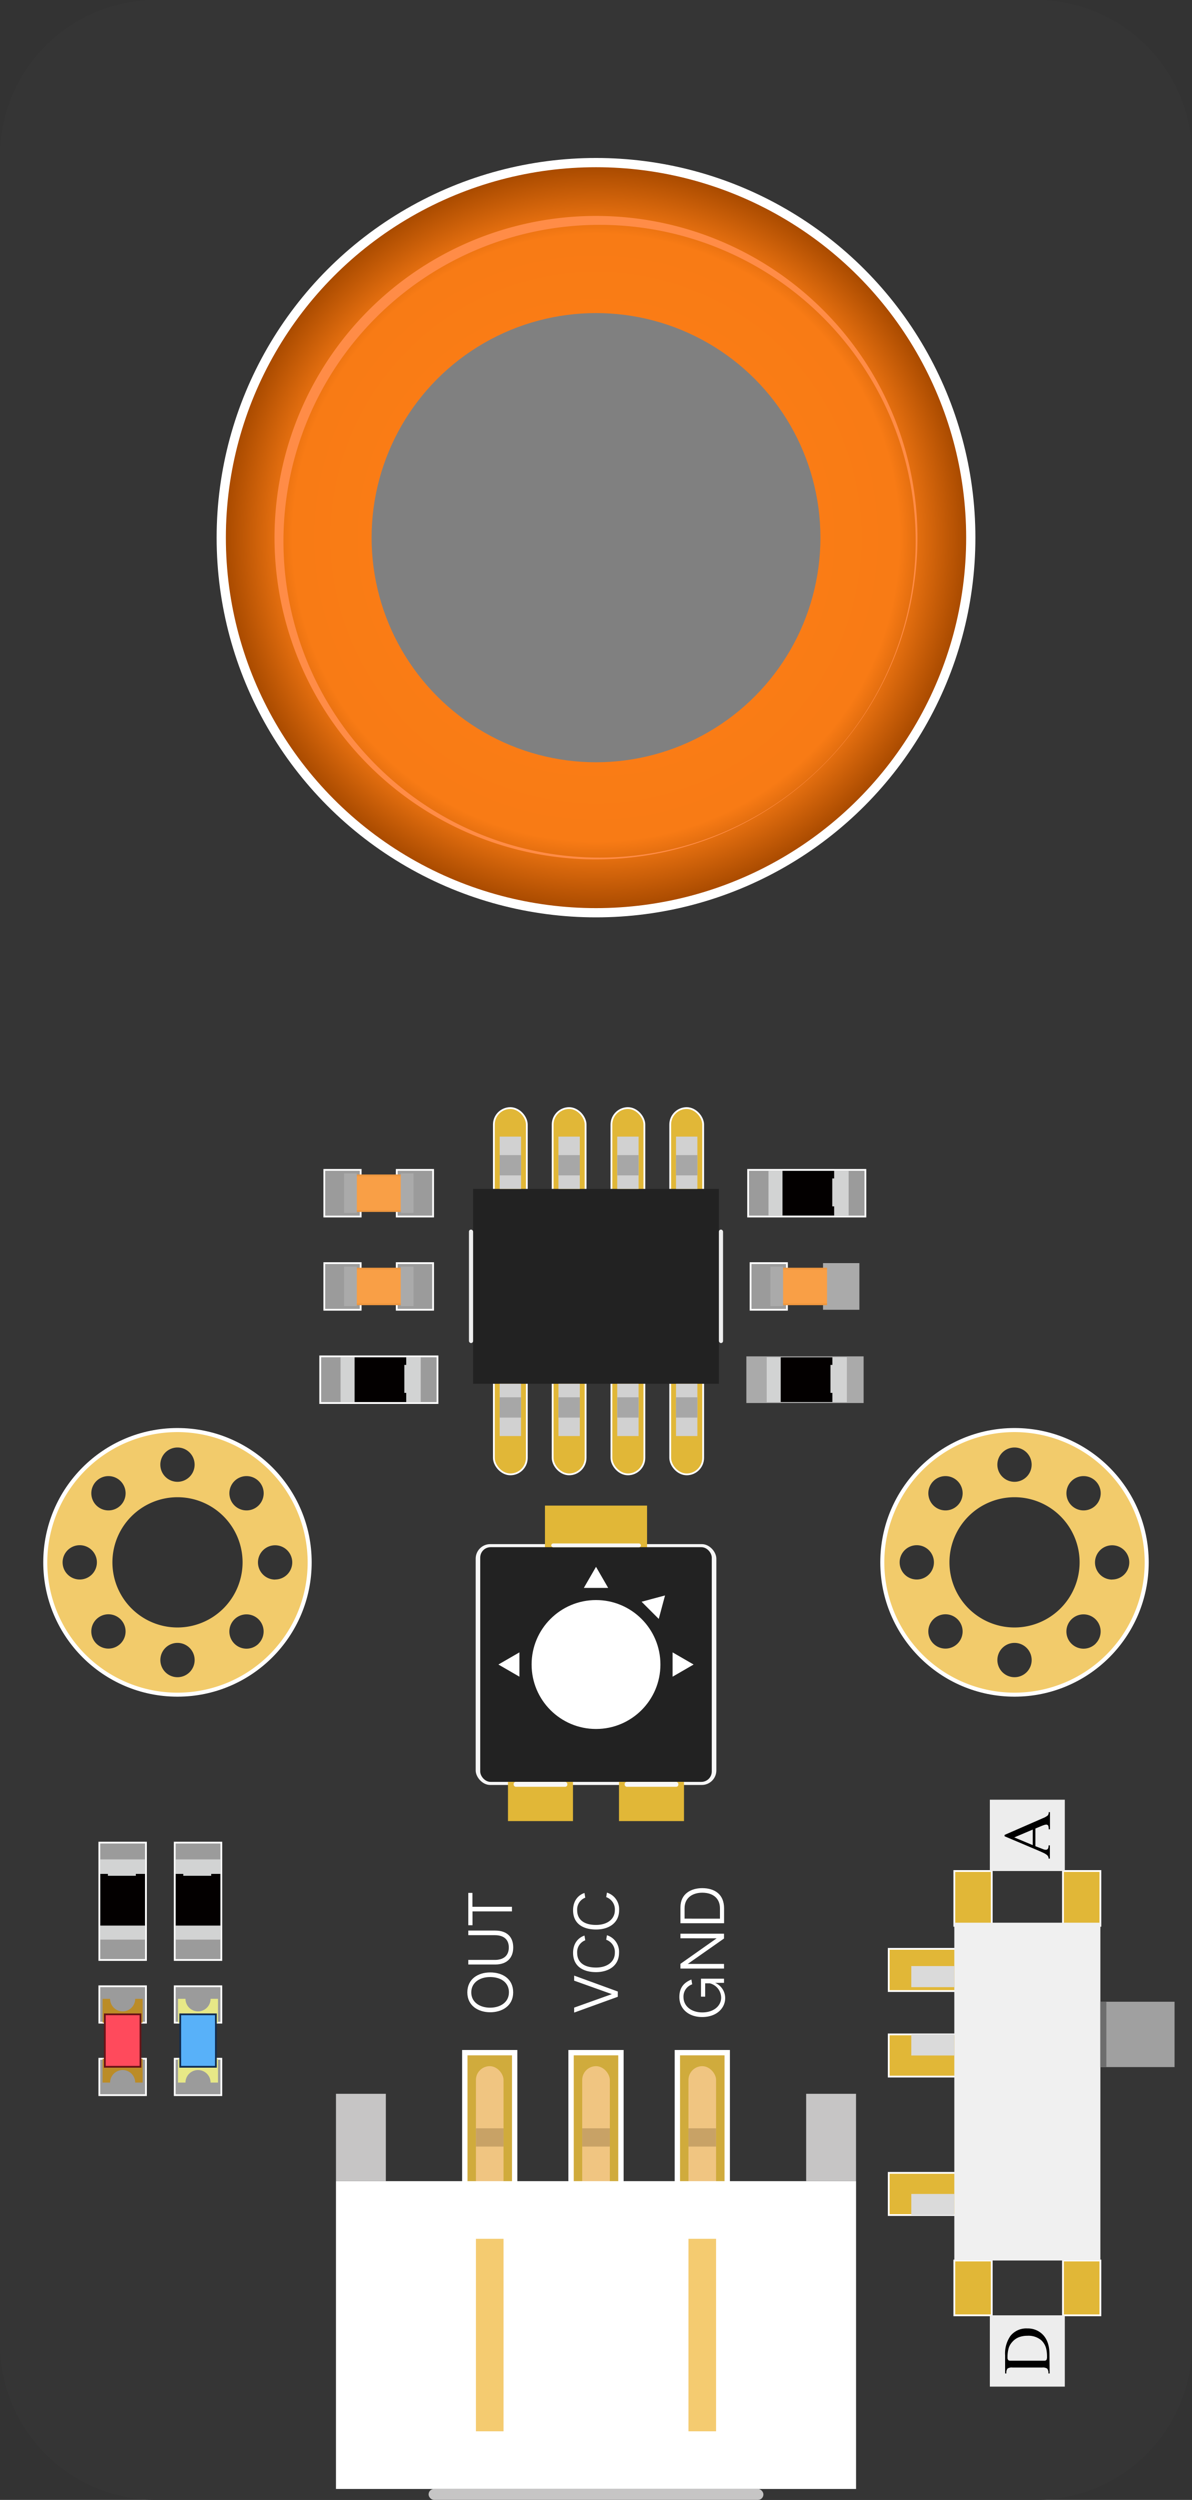 <svg xmlns="http://www.w3.org/2000/svg" xmlns:xlink="http://www.w3.org/1999/xlink" viewBox="0 0 442.89 928.09"><rect x="0" y="0" width="442.89" height="928.09" fill="#333333" stroke="none"/><defs><style>.cls-1{fill:#353535;}.cls-2,.cls-3{fill:none;}.cls-11,.cls-20,.cls-3,.cls-5{stroke:#fff;}.cls-11,.cls-16,.cls-18,.cls-19,.cls-20,.cls-3,.cls-5{stroke-miterlimit:10;}.cls-3{stroke-width:3.31px;}.cls-4{fill:#f2cb6b;}.cls-5{fill:#d0ab3c;stroke-width:1.99px;}.cls-6{fill:#f0c581;}.cls-7{fill:#fff;}.cls-8{fill:#f4cb70;}.cls-9{fill:#c6c5c5;}.cls-10{fill:#c8a266;}.cls-11{fill:#9b9b9b;}.cls-11,.cls-16,.cls-18,.cls-19,.cls-20{stroke-width:0.66px;}.cls-12{fill:#d2d3d3;}.cls-13{fill:#030000;}.cls-14{fill:#aaa;}.cls-15{fill:#bb8c27;}.cls-16{fill:#ff4a5c;stroke:#681216;}.cls-17{fill:#e7e887;}.cls-18{fill:#58b1f9;stroke:#122c4f;}.cls-19{fill:#f99f46;stroke:#ef973f;}.cls-20,.cls-26{fill:#e1b737;}.cls-21{fill:#222;}.cls-22{fill:#d1d1d1;}.cls-23{fill:#a7a7a7;}.cls-24{fill:#efefef;}.cls-25{fill:#f7f7f7;}.cls-27{fill:#dadada;}.cls-28{fill:#f0f0f0;}.cls-29{fill:#a0a0a0;}.cls-30{fill:#ededed;}.cls-31{fill:url(#未命名的渐变_82);}.cls-32{fill:#ff8c47;}.cls-33{fill:gray;}.cls-34{fill:#6d6d6d;}</style><radialGradient id="未命名的渐变_82" cx="221.45" cy="199.61" r="137.53" gradientUnits="userSpaceOnUse"><stop offset="0" stop-color="#ff7f17"/><stop offset="0.82" stop-color="#f87b15"/><stop offset="1" stop-color="#aa4b00"/></radialGradient></defs><title>酒精传感模块</title><g id="图层_2" data-name="图层 2"><g id="图层_1-2" data-name="图层 1"><g id="_编组_" data-name="&lt;编组&gt;"><path id="_复合路径_" data-name="&lt;复合路径&gt;" class="cls-1" d="M385,0h-327A57.92,57.92,0,0,0,0,57.92V870.17a57.92,57.92,0,0,0,57.92,57.92H385a57.92,57.92,0,0,0,57.92-57.92V57.92A57.92,57.92,0,0,0,385,0Zm13.12,549.87a6.37,6.37,0,1,1,0,9A6.37,6.37,0,0,1,398.09,549.87Zm-21.15-12.49a6.37,6.37,0,1,1-6.37,6.37A6.37,6.37,0,0,1,376.94,537.38Zm-30.15,12.49a6.37,6.37,0,1,1,0,9A6.37,6.37,0,0,1,346.79,549.87Zm-259.7,0a6.37,6.37,0,1,1,0,9A6.37,6.37,0,0,1,87.09,549.87ZM65.94,537.38a6.37,6.37,0,1,1-6.37,6.37A6.37,6.37,0,0,1,65.94,537.38ZM35.79,549.87a6.37,6.37,0,1,1,0,9A6.37,6.37,0,0,1,35.79,549.87ZM23.3,580a6.37,6.37,0,1,1,6.37,6.37A6.37,6.37,0,0,1,23.3,580Zm21.5,30.15a6.37,6.37,0,1,1,0-9A6.37,6.37,0,0,1,44.8,610.17Zm21.15,12.49a6.37,6.37,0,1,1,6.37-6.37A6.37,6.37,0,0,1,65.94,622.66Zm0-17A25.65,25.65,0,1,1,91.59,580,25.65,25.65,0,0,1,65.94,605.67Zm30.15,4.5a6.37,6.37,0,1,1,0-9A6.37,6.37,0,0,1,96.1,610.17Zm6.12-23.78a6.37,6.37,0,1,1,6.37-6.37A6.37,6.37,0,0,1,102.22,586.39ZM334.3,580a6.37,6.37,0,1,1,6.37,6.37A6.37,6.37,0,0,1,334.3,580Zm21.5,30.15a6.37,6.37,0,1,1,0-9A6.37,6.37,0,0,1,355.8,610.17Zm21.15,12.49a6.37,6.37,0,1,1,6.37-6.37A6.37,6.37,0,0,1,376.94,622.66Zm0-17A25.65,25.65,0,1,1,402.59,580,25.65,25.65,0,0,1,376.94,605.67Zm30.15,4.5a6.37,6.37,0,1,1,0-9A6.37,6.37,0,0,1,407.1,610.17Zm6.12-23.78a6.37,6.37,0,1,1,6.37-6.37A6.37,6.37,0,0,1,413.22,586.39Z"/><circle id="_路径_" data-name="&lt;路径&gt;" class="cls-2" cx="65.94" cy="580.02" r="24.19"/><circle id="_路径_2" data-name="&lt;路径&gt;" class="cls-3" cx="65.94" cy="580.02" r="48.21"/><circle id="_路径_3" data-name="&lt;路径&gt;" class="cls-3" cx="376.94" cy="580.02" r="48.21"/><path id="_复合路径_2" data-name="&lt;复合路径&gt;" class="cls-4" d="M376.94,531.66A48.37,48.37,0,1,0,425.31,580,48.42,48.42,0,0,0,376.94,531.66Zm21.15,18.21a6.37,6.37,0,1,1,0,9A6.37,6.37,0,0,1,398.09,549.87Zm-21.15-12.49a6.37,6.37,0,1,1-6.37,6.37A6.37,6.37,0,0,1,376.94,537.38Zm-30.15,12.49a6.37,6.37,0,1,1,0,9A6.37,6.37,0,0,1,346.79,549.87Zm-6.12,36.52A6.37,6.37,0,1,1,347,580,6.37,6.37,0,0,1,340.67,586.39Zm15.13,23.78a6.37,6.37,0,1,1,0-9A6.37,6.37,0,0,1,355.8,610.17Zm21.15,12.49a6.37,6.37,0,1,1,6.37-6.37A6.37,6.37,0,0,1,376.94,622.66Zm0-18.46A24.18,24.18,0,1,1,401.13,580,24.21,24.21,0,0,1,376.94,604.2Zm30.15,6a6.37,6.37,0,1,1,0-9A6.37,6.37,0,0,1,407.1,610.17Zm6.12-23.78a6.37,6.37,0,1,1,6.37-6.37A6.37,6.37,0,0,1,413.22,586.39Z"/><path id="_复合路径_3" data-name="&lt;复合路径&gt;" class="cls-4" d="M65.94,531.66A48.37,48.37,0,1,0,114.31,580,48.42,48.42,0,0,0,65.94,531.66Zm21.15,18.21a6.37,6.37,0,1,1,0,9A6.37,6.37,0,0,1,87.09,549.87ZM65.94,537.38a6.37,6.37,0,1,1-6.37,6.37A6.37,6.37,0,0,1,65.94,537.38ZM35.79,549.87a6.37,6.37,0,1,1,0,9A6.37,6.37,0,0,1,35.79,549.87Zm-6.12,36.52A6.37,6.37,0,1,1,36,580,6.37,6.37,0,0,1,29.67,586.39ZM44.8,610.17a6.37,6.37,0,1,1,0-9A6.37,6.37,0,0,1,44.8,610.17Zm21.15,12.49a6.37,6.37,0,1,1,6.37-6.37A6.37,6.37,0,0,1,65.94,622.66Zm0-18.46A24.18,24.18,0,1,1,90.13,580,24.21,24.21,0,0,1,65.94,604.2Zm30.15,6a6.37,6.37,0,1,1,0-9A6.37,6.37,0,0,1,96.1,610.17Zm6.12-23.78a6.37,6.37,0,1,1,6.37-6.37A6.37,6.37,0,0,1,102.22,586.39Z"/><g id="_编组_2" data-name="&lt;编组&gt;"><g id="_编组_3" data-name="&lt;编组&gt;"><rect id="_矩形_" data-name="&lt;矩形&gt;" class="cls-5" x="172.7" y="762.05" width="18.53" height="56.47"/><rect id="_矩形_2" data-name="&lt;矩形&gt;" class="cls-6" x="176.83" y="767.06" width="10.26" height="52.94" rx="5.13" ry="5.13"/></g><g id="_编组_4" data-name="&lt;编组&gt;"><rect id="_矩形_3" data-name="&lt;矩形&gt;" class="cls-5" x="212.18" y="762.05" width="18.53" height="56.47"/><rect id="_矩形_4" data-name="&lt;矩形&gt;" class="cls-6" x="216.32" y="767.06" width="10.26" height="52.94" rx="5.13" ry="5.13"/></g><g id="_编组_5" data-name="&lt;编组&gt;"><rect id="_矩形_5" data-name="&lt;矩形&gt;" class="cls-5" x="251.67" y="762.05" width="18.53" height="56.47"/><rect id="_矩形_6" data-name="&lt;矩形&gt;" class="cls-6" x="255.8" y="767.06" width="10.26" height="52.94" rx="5.13" ry="5.13"/></g><rect id="_矩形_7" data-name="&lt;矩形&gt;" class="cls-7" x="124.83" y="809.75" width="193.24" height="114.27"/><rect id="_矩形_8" data-name="&lt;矩形&gt;" class="cls-8" x="176.83" y="831.15" width="10.26" height="71.47"/><rect id="_矩形_9" data-name="&lt;矩形&gt;" class="cls-8" x="255.8" y="831.15" width="10.26" height="71.47"/><rect id="_矩形_10" data-name="&lt;矩形&gt;" class="cls-9" x="124.83" y="777.32" width="18.53" height="32.43"/><rect id="_矩形_11" data-name="&lt;矩形&gt;" class="cls-9" x="299.53" y="777.32" width="18.53" height="32.43"/><rect id="_矩形_12" data-name="&lt;矩形&gt;" class="cls-9" x="159.24" y="924.01" width="124.41" height="4.08" rx="2.04" ry="2.04"/><rect id="_矩形_13" data-name="&lt;矩形&gt;" class="cls-10" x="176.83" y="790.14" width="10.26" height="6.78"/><rect id="_矩形_14" data-name="&lt;矩形&gt;" class="cls-10" x="216.32" y="790.14" width="10.26" height="6.78"/><rect id="_矩形_15" data-name="&lt;矩形&gt;" class="cls-10" x="255.8" y="790.14" width="10.26" height="6.78"/></g></g><g id="_编组_6" data-name="&lt;编组&gt;"><path id="_复合路径_4" data-name="&lt;复合路径&gt;" class="cls-7" d="M173.64,739.68c0-5,4-7.42,8.5-7.42s8.53,2.3,8.53,7.42c0,5-4.14,7.37-8.53,7.37S173.64,744.67,173.64,739.68Zm15.46,0c0-3.85-3.21-5.71-7-5.71s-7,2-7,5.71,3.26,5.67,7,5.67S189.09,743.38,189.09,739.68Z"/><path id="_复合路径_5" data-name="&lt;复合路径&gt;" class="cls-7" d="M174,727.62h9.85c3.14,0,5.2-1.48,5.2-4.63,0-3-1.93-4.56-5.2-4.56H174v-1.71H184c4.5,0,6.69,2.52,6.69,6.27s-2.21,6.33-6.69,6.33H174Z"/><path id="_复合路径_6" data-name="&lt;复合路径&gt;" class="cls-7" d="M174,702.73h1.53v5.16h14.68v1.71H175.56v5.14H174Z"/></g><g id="_编组_7" data-name="&lt;编组&gt;"><path id="_复合路径_7" data-name="&lt;复合路径&gt;" class="cls-7" d="M213.33,745.32l14-5v0l-14-5v-1.88l16.21,5.91v1.95l-16.21,5.87Z"/><path id="_复合路径_8" data-name="&lt;复合路径&gt;" class="cls-7" d="M212.93,725c0-3.68,2.06-5.69,4.23-6.42l.29,1.75a4.67,4.67,0,0,0-3,4.67c0,3.28,2.3,5.45,7,5.45,4.25,0,7-2.21,7-5.45a4.82,4.82,0,0,0-3.21-4.87l.27-1.68A6.42,6.42,0,0,1,230,725c0,4.69-3.79,7.15-8.55,7.15S212.93,730,212.93,725Z"/><path id="_复合路径_9" data-name="&lt;复合路径&gt;" class="cls-7" d="M212.93,709.18c0-3.68,2.06-5.69,4.23-6.42l.29,1.75a4.67,4.67,0,0,0-3,4.67c0,3.28,2.3,5.45,7,5.45,4.25,0,7-2.21,7-5.45a4.82,4.82,0,0,0-3.21-4.87l.27-1.68a6.42,6.42,0,0,1,4.52,6.55c0,4.69-3.79,7.15-8.55,7.15S212.93,714.25,212.93,709.18Z"/></g><g id="_编组_8" data-name="&lt;编组&gt;"><path id="_复合路径_10" data-name="&lt;复合路径&gt;" class="cls-7" d="M252.42,741.4c0-4.1,2.35-5.6,4.47-6.51l.29,1.79a4.77,4.77,0,0,0-3.23,4.72c0,3.34,2.86,5.71,7,5.71,4.25,0,7-2.46,7-5.49a5.57,5.57,0,0,0-4.19-5.31h-1.75v4.94h-1.55v-6.67H269v1.55H265.7a6.14,6.14,0,0,1,3.74,5.69c0,3.61-3.08,7-8.55,7C255.83,748.82,252.42,745.78,252.42,741.4Z"/><path id="_复合路径_11" data-name="&lt;复合路径&gt;" class="cls-7" d="M252.82,729.07l13.46-9.48v0H252.82v-1.71H269v1.79l-13.46,9.43,0,0H269v1.73H252.82Z"/><path id="_复合路径_12" data-name="&lt;复合路径&gt;" class="cls-7" d="M252.82,708.14c0-5.29,4.19-7.17,8.08-7.17,4.65,0,8.13,2.3,8.13,7.48V714H252.82Zm14.68,4.16v-3.9c0-3.23-2.15-5.74-6.6-5.74-3.08,0-6.55,1.51-6.55,5.78v3.85Z"/></g><g id="_编组_9" data-name="&lt;编组&gt;"><rect id="_矩形_16" data-name="&lt;矩形&gt;" class="cls-11" x="132.11" y="490.42" width="17.32" height="43.57" transform="translate(652.97 371.44) rotate(90)"/><rect id="_矩形_17" data-name="&lt;矩形&gt;" class="cls-12" x="133.07" y="497.31" width="16.71" height="29.78" transform="translate(653.63 370.78) rotate(90)"/><polygon id="_路径_4" data-name="&lt;路径&gt;" class="cls-13" points="150.94 503.91 131.75 503.91 131.75 520.5 150.94 520.5 150.94 517.1 150.24 517.1 150.24 506.72 150.94 506.72 150.94 503.91"/></g><g id="_编组_10" data-name="&lt;编组&gt;"><rect id="_矩形_18" data-name="&lt;矩形&gt;" class="cls-14" x="290.44" y="490.42" width="17.32" height="43.57" transform="translate(811.3 213.11) rotate(90)"/><rect id="_矩形_19" data-name="&lt;矩形&gt;" class="cls-12" x="291.4" y="497.31" width="16.71" height="29.78" transform="translate(811.96 212.45) rotate(90)"/><polygon id="_路径_5" data-name="&lt;路径&gt;" class="cls-13" points="309.27 503.91 290.08 503.91 290.08 520.5 309.27 520.5 309.27 517.1 308.56 517.1 308.56 506.72 309.27 506.72 309.27 503.91"/></g><g id="_编组_11" data-name="&lt;编组&gt;"><rect id="_矩形_20" data-name="&lt;矩形&gt;" class="cls-11" x="291.1" y="421.19" width="17.32" height="43.57" transform="translate(742.73 143.22) rotate(90)"/><rect id="_矩形_21" data-name="&lt;矩形&gt;" class="cls-12" x="292.06" y="428.08" width="16.71" height="29.78" transform="translate(743.39 142.55) rotate(90)"/><polygon id="_路径_6" data-name="&lt;路径&gt;" class="cls-13" points="309.93 434.68 290.74 434.68 290.74 451.26 309.93 451.26 309.93 447.87 309.23 447.87 309.23 437.49 309.93 437.49 309.93 434.68"/></g><g id="_编组_12" data-name="&lt;编组&gt;"><rect id="_矩形_22" data-name="&lt;矩形&gt;" class="cls-11" x="36.91" y="684.07" width="17.32" height="43.57"/><rect id="_矩形_23" data-name="&lt;矩形&gt;" class="cls-12" x="37.21" y="690.3" width="16.71" height="29.78"/><polygon id="_路径_7" data-name="&lt;路径&gt;" class="cls-13" points="37.27 695.68 37.27 714.87 53.86 714.87 53.86 695.68 50.47 695.68 50.47 696.38 40.09 696.38 40.09 695.68 37.27 695.68"/></g><g id="_编组_13" data-name="&lt;编组&gt;"><rect id="_矩形_24" data-name="&lt;矩形&gt;" class="cls-11" x="64.92" y="684.07" width="17.32" height="43.57"/><rect id="_矩形_25" data-name="&lt;矩形&gt;" class="cls-12" x="65.23" y="690.3" width="16.71" height="29.78"/><polygon id="_路径_8" data-name="&lt;路径&gt;" class="cls-13" points="65.29 695.68 65.29 714.87 81.88 714.87 81.88 695.68 78.48 695.68 78.48 696.38 68.1 696.38 68.1 695.68 65.29 695.68"/></g><g id="_编组_14" data-name="&lt;编组&gt;"><rect id="_矩形_26" data-name="&lt;矩形&gt;" class="cls-11" x="36.91" y="737.4" width="17.32" height="13.51"/><rect id="_矩形_27" data-name="&lt;矩形&gt;" class="cls-11" x="36.91" y="764.31" width="17.32" height="13.51"/><g id="_编组_15" data-name="&lt;编组&gt;"><path id="_路径_9" data-name="&lt;路径&gt;" class="cls-15" d="M50.23,742.06a4.66,4.66,0,1,1-9.32,0H38.12v8.85H53v-8.85Z"/><path id="_路径_10" data-name="&lt;路径&gt;" class="cls-15" d="M40.91,773.16a4.66,4.66,0,1,1,9.32,0H53v-8.85H38.12v8.85Z"/><rect id="_矩形_28" data-name="&lt;矩形&gt;" class="cls-16" x="38.95" y="747.82" width="13.24" height="19.47"/></g></g><g id="_编组_16" data-name="&lt;编组&gt;"><rect id="_矩形_29" data-name="&lt;矩形&gt;" class="cls-11" x="64.92" y="737.4" width="17.32" height="13.51"/><rect id="_矩形_30" data-name="&lt;矩形&gt;" class="cls-11" x="64.92" y="764.31" width="17.32" height="13.51"/><path id="_路径_11" data-name="&lt;路径&gt;" class="cls-17" d="M78.24,742.06a4.66,4.66,0,1,1-9.32,0H66.14v8.85H81v-8.85Z"/><path id="_路径_12" data-name="&lt;路径&gt;" class="cls-17" d="M68.92,773.16a4.66,4.66,0,1,1,9.32,0H81v-8.85H66.14v8.85Z"/><rect id="_矩形_31" data-name="&lt;矩形&gt;" class="cls-18" x="66.97" y="747.82" width="13.24" height="19.47"/></g><g id="_编组_17" data-name="&lt;编组&gt;"><rect id="_矩形_32" data-name="&lt;矩形&gt;" class="cls-11" x="145.51" y="436.22" width="17.32" height="13.51" transform="translate(597.14 288.81) rotate(90)"/><rect id="_矩形_33" data-name="&lt;矩形&gt;" class="cls-11" x="118.6" y="436.22" width="17.32" height="13.51" transform="translate(570.23 315.72) rotate(90)"/><g id="_编组_18" data-name="&lt;编组&gt;"><rect id="_矩形_34" data-name="&lt;矩形&gt;" class="cls-19" x="134.15" y="433.24" width="13.24" height="19.47" transform="translate(583.74 302.21) rotate(90)"/></g><rect id="_矩形_35" data-name="&lt;矩形&gt;" class="cls-14" x="127.84" y="435.61" width="4.74" height="14.67"/><rect id="_矩形_36" data-name="&lt;矩形&gt;" class="cls-14" x="148.9" y="435.61" width="4.74" height="14.67"/></g><g id="_编组_19" data-name="&lt;编组&gt;"><rect id="_矩形_37" data-name="&lt;矩形&gt;" class="cls-11" x="145.51" y="470.83" width="17.32" height="13.51" transform="translate(631.75 323.42) rotate(90)"/><rect id="_矩形_38" data-name="&lt;矩形&gt;" class="cls-11" x="118.6" y="470.83" width="17.32" height="13.51" transform="translate(604.84 350.33) rotate(90)"/><g id="_编组_20" data-name="&lt;编组&gt;"><rect id="_矩形_39" data-name="&lt;矩形&gt;" class="cls-19" x="134.15" y="467.85" width="13.24" height="19.47" transform="translate(618.35 336.82) rotate(90)"/></g><rect id="_矩形_40" data-name="&lt;矩形&gt;" class="cls-14" x="127.84" y="470.22" width="4.74" height="14.67"/><rect id="_矩形_41" data-name="&lt;矩形&gt;" class="cls-14" x="148.9" y="470.22" width="4.74" height="14.67"/></g><g id="_编组_21" data-name="&lt;编组&gt;"><rect id="_矩形_42" data-name="&lt;矩形&gt;" class="cls-14" x="303.89" y="470.83" width="17.32" height="13.51" transform="translate(790.14 165.04) rotate(90)"/><rect id="_矩形_43" data-name="&lt;矩形&gt;" class="cls-11" x="276.98" y="470.83" width="17.32" height="13.51" transform="translate(763.22 191.95) rotate(90)"/><g id="_编组_22" data-name="&lt;编组&gt;"><rect id="_矩形_44" data-name="&lt;矩形&gt;" class="cls-19" x="292.53" y="467.85" width="13.24" height="19.47" transform="translate(776.74 178.44) rotate(90)"/></g><rect id="_矩形_45" data-name="&lt;矩形&gt;" class="cls-14" x="286.22" y="470.22" width="4.74" height="14.67"/><rect id="_矩形_46" data-name="&lt;矩形&gt;" class="cls-14" x="307.29" y="470.22" width="4.74" height="14.67"/></g><g id="_编组_23" data-name="&lt;编组&gt;"><rect id="_矩形_47" data-name="&lt;矩形&gt;" class="cls-20" x="183.5" y="411.37" width="12.24" height="135.99" rx="6.12" ry="6.12"/><rect id="_矩形_48" data-name="&lt;矩形&gt;" class="cls-20" x="205.34" y="411.37" width="12.24" height="135.99" rx="6.12" ry="6.12"/><rect id="_矩形_49" data-name="&lt;矩形&gt;" class="cls-20" x="227.18" y="411.37" width="12.24" height="135.99" rx="6.12" ry="6.12"/><rect id="_矩形_50" data-name="&lt;矩形&gt;" class="cls-20" x="249.02" y="411.37" width="12.24" height="135.99" rx="6.12" ry="6.12"/><rect id="_矩形_51" data-name="&lt;矩形&gt;" class="cls-21" x="175.78" y="441.37" width="91.32" height="72.35"/><g id="_编组_24" data-name="&lt;编组&gt;"><rect id="_矩形_52" data-name="&lt;矩形&gt;" class="cls-22" x="185.66" y="421.96" width="7.94" height="19.41"/><rect id="_矩形_53" data-name="&lt;矩形&gt;" class="cls-23" x="185.66" y="428.83" width="7.94" height="7.53"/></g><g id="_编组_25" data-name="&lt;编组&gt;"><rect id="_矩形_54" data-name="&lt;矩形&gt;" class="cls-22" x="207.49" y="421.96" width="7.94" height="19.41"/><rect id="_矩形_55" data-name="&lt;矩形&gt;" class="cls-23" x="207.49" y="428.83" width="7.94" height="7.53"/></g><g id="_编组_26" data-name="&lt;编组&gt;"><rect id="_矩形_56" data-name="&lt;矩形&gt;" class="cls-22" x="229.33" y="421.96" width="7.94" height="19.41"/><rect id="_矩形_57" data-name="&lt;矩形&gt;" class="cls-23" x="229.33" y="428.83" width="7.94" height="7.53"/></g><g id="_编组_27" data-name="&lt;编组&gt;"><rect id="_矩形_58" data-name="&lt;矩形&gt;" class="cls-22" x="251.17" y="421.96" width="7.94" height="19.41"/><rect id="_矩形_59" data-name="&lt;矩形&gt;" class="cls-23" x="251.17" y="428.83" width="7.94" height="7.53"/></g><g id="_编组_28" data-name="&lt;编组&gt;"><rect id="_矩形_60" data-name="&lt;矩形&gt;" class="cls-22" x="251.17" y="513.73" width="7.94" height="19.41" transform="translate(510.28 1046.86) rotate(-180)"/><rect id="_矩形_61" data-name="&lt;矩形&gt;" class="cls-23" x="251.17" y="518.74" width="7.94" height="7.53" transform="translate(510.28 1045.02) rotate(-180)"/></g><g id="_编组_29" data-name="&lt;编组&gt;"><rect id="_矩形_62" data-name="&lt;矩形&gt;" class="cls-22" x="229.33" y="513.73" width="7.94" height="19.41" transform="translate(466.6 1046.86) rotate(-180)"/><rect id="_矩形_63" data-name="&lt;矩形&gt;" class="cls-23" x="229.33" y="518.74" width="7.94" height="7.53" transform="translate(466.6 1045.02) rotate(-180)"/></g><g id="_编组_30" data-name="&lt;编组&gt;"><rect id="_矩形_64" data-name="&lt;矩形&gt;" class="cls-22" x="207.49" y="513.73" width="7.94" height="19.41" transform="translate(422.93 1046.86) rotate(-180)"/><rect id="_矩形_65" data-name="&lt;矩形&gt;" class="cls-23" x="207.49" y="518.74" width="7.94" height="7.53" transform="translate(422.93 1045.02) rotate(-180)"/></g><g id="_编组_31" data-name="&lt;编组&gt;"><rect id="_矩形_66" data-name="&lt;矩形&gt;" class="cls-22" x="185.66" y="513.73" width="7.94" height="19.41" transform="translate(379.25 1046.86) rotate(-180)"/><rect id="_矩形_67" data-name="&lt;矩形&gt;" class="cls-23" x="185.66" y="518.74" width="7.94" height="7.53" transform="translate(379.25 1045.02) rotate(-180)"/></g><rect id="_矩形_68" data-name="&lt;矩形&gt;" class="cls-24" x="174.24" y="456.48" width="1.54" height="42.13" rx="0.77" ry="0.77"/><rect id="_矩形_69" data-name="&lt;矩形&gt;" class="cls-24" x="267.11" y="456.48" width="1.54" height="42.13" rx="0.77" ry="0.77"/></g><g id="_编组_32" data-name="&lt;编组&gt;"><rect id="_矩形_70" data-name="&lt;矩形&gt;" class="cls-25" x="176.74" y="573.25" width="89.42" height="89.42" rx="5.41" ry="5.41"/><rect id="_矩形_71" data-name="&lt;矩形&gt;" class="cls-26" x="202.48" y="558.95" width="37.94" height="17.21"/><rect id="_矩形_72" data-name="&lt;矩形&gt;" class="cls-21" x="178.43" y="574.39" width="86.03" height="87.13" rx="3.86" ry="3.86"/><circle id="_路径_13" data-name="&lt;路径&gt;" class="cls-7" cx="221.45" cy="617.95" r="23.93"/><g id="_编组_33" data-name="&lt;编组&gt;"><rect id="_矩形_73" data-name="&lt;矩形&gt;" class="cls-26" x="188.74" y="661.52" width="24.15" height="14.56"/><rect id="_矩形_74" data-name="&lt;矩形&gt;" class="cls-26" x="229.99" y="661.52" width="24.15" height="14.56"/></g><polygon id="_路径_14" data-name="&lt;路径&gt;" class="cls-7" points="216.93 589.5 221.45 581.68 225.96 589.5 216.93 589.5"/><polygon id="_路径_15" data-name="&lt;路径&gt;" class="cls-7" points="192.99 622.47 185.18 617.95 192.99 613.44 192.99 622.47"/><polygon id="_路径_16" data-name="&lt;路径&gt;" class="cls-7" points="249.9 613.44 257.71 617.95 249.9 622.47 249.9 613.44"/><polygon id="_路径_17" data-name="&lt;路径&gt;" class="cls-7" points="238.38 594.64 247.09 592.31 244.76 601.02 238.38 594.64"/><rect id="_矩形_75" data-name="&lt;矩形&gt;" class="cls-25" x="190.85" y="661.52" width="19.94" height="1.82" rx="0.8" ry="0.8"/><rect id="_矩形_76" data-name="&lt;矩形&gt;" class="cls-25" x="204.81" y="573.01" width="33.33" height="1.41" rx="0.7" ry="0.7"/><rect id="_矩形_77" data-name="&lt;矩形&gt;" class="cls-25" x="232.1" y="661.52" width="19.94" height="1.82" rx="0.8" ry="0.8"/></g><g id="_编组_34" data-name="&lt;编组&gt;"><rect id="_矩形_78" data-name="&lt;矩形&gt;" class="cls-20" x="354.58" y="694.61" width="13.9" height="20.35"/><rect id="_矩形_79" data-name="&lt;矩形&gt;" class="cls-20" x="394.95" y="694.61" width="13.9" height="20.35"/><rect id="_矩形_80" data-name="&lt;矩形&gt;" class="cls-20" x="354.58" y="839.21" width="13.9" height="20.35"/><rect id="_矩形_81" data-name="&lt;矩形&gt;" class="cls-20" x="394.95" y="839.21" width="13.9" height="20.35"/><rect id="_矩形_82" data-name="&lt;矩形&gt;" class="cls-20" x="330.21" y="723.51" width="27.79" height="15.66"/><rect id="_矩形_83" data-name="&lt;矩形&gt;" class="cls-20" x="330.21" y="755.27" width="27.79" height="15.66"/><rect id="_矩形_84" data-name="&lt;矩形&gt;" class="cls-20" x="330.21" y="806.67" width="27.79" height="15.66"/><rect id="_矩形_85" data-name="&lt;矩形&gt;" class="cls-27" x="338.59" y="814.5" width="15.99" height="7.83"/><rect id="_矩形_86" data-name="&lt;矩形&gt;" class="cls-28" x="354.58" y="713.8" width="54.27" height="125.41"/><rect id="_矩形_87" data-name="&lt;矩形&gt;" class="cls-29" x="408.84" y="743.14" width="27.57" height="24.26"/><rect id="_矩形_88" data-name="&lt;矩形&gt;" class="cls-27" x="338.59" y="729.9" width="15.99" height="7.83"/><rect id="_矩形_89" data-name="&lt;矩形&gt;" class="cls-27" x="338.59" y="755.27" width="15.99" height="7.83"/></g><g id="_编组_35" data-name="&lt;编组&gt;"><rect id="_矩形_90" data-name="&lt;矩形&gt;" class="cls-30" x="368.48" y="858.87" width="26.47" height="27.85" transform="translate(1254.5 491.08) rotate(90)"/><g id="_编组_36" data-name="&lt;编组&gt;"><path id="_复合路径_13" data-name="&lt;复合路径&gt;" d="M390,881.14h-.47a2.49,2.49,0,0,0-.45-1.8,2.85,2.85,0,0,0-1.8-.4H376.17a2.9,2.9,0,0,0-1.84.39,2.65,2.65,0,0,0-.41,1.81h-.47V874.4a11.38,11.38,0,0,1,2-7.22,7.52,7.52,0,0,1,6.27-2.75,7.77,7.77,0,0,1,5.34,1.92q2.87,2.55,2.87,7.69Zm-14.63-4.74H388a.93.93,0,0,0,.82-.3,2.4,2.4,0,0,0,.2-1.2,12.17,12.17,0,0,0-.25-2.7,6.32,6.32,0,0,0-1.9-3.4,7.36,7.36,0,0,0-5.12-1.65,8.94,8.94,0,0,0-3.13.52,6.3,6.3,0,0,0-2.53,1.8,6,6,0,0,0-1.27,2.12,11.51,11.51,0,0,0-.47,3.62,1.32,1.32,0,0,0,.3,1A1.09,1.09,0,0,0,375.34,876.4Z"/></g></g><g id="_编组_37" data-name="&lt;编组&gt;"><rect id="_矩形_91" data-name="&lt;矩形&gt;" class="cls-30" x="368.48" y="667.45" width="26.47" height="27.85" transform="translate(1063.08 299.66) rotate(90)"/><g id="_编组_38" data-name="&lt;编组&gt;"><path id="_复合路径_14" data-name="&lt;复合路径&gt;" d="M389.65,672.75h.47v6.37h-.47a4,4,0,0,0-.13-1.22.8.8,0,0,0-.83-.52,2.32,2.32,0,0,0-.6.11q-.38.11-1,.35l-2.39,1v6.55l2.92,1.13a2.59,2.59,0,0,0,.95.21.92.92,0,0,0,.92-.65,3.18,3.18,0,0,0,.12-1h.47V690h-.47a1.59,1.59,0,0,0-.15-.74,2.2,2.2,0,0,0-.4-.54,7,7,0,0,0-1.6-.95q-.62-.3-1.95-.87l-12.26-5.19v-.5L387.48,675a6.79,6.79,0,0,0,1.79-1A1.69,1.69,0,0,0,389.65,672.75ZM383.71,685v-5.77l-6.86,2.9Z"/></g></g><g id="_编组_39" data-name="&lt;编组&gt;"><circle id="_路径_18" data-name="&lt;路径&gt;" class="cls-7" cx="221.45" cy="199.61" r="140.96"/><circle id="_路径_19" data-name="&lt;路径&gt;" class="cls-31" cx="221.45" cy="199.61" r="137.53"/><path id="_复合路径_15" data-name="&lt;复合路径&gt;" class="cls-32" d="M221.45,80.17A119.44,119.44,0,1,0,340.88,199.61,119.44,119.44,0,0,0,221.45,80.17Zm1.32,238.21A117.45,117.45,0,1,1,340.22,200.93,117.45,117.45,0,0,1,222.77,318.38Z"/><circle id="_路径_20" data-name="&lt;路径&gt;" class="cls-33" cx="221.45" cy="199.61" r="83.38"/></g><rect id="_矩形_92" data-name="&lt;矩形&gt;" class="cls-34" x="408.84" y="743.14" width="2.23" height="24.26"/></g></g></svg>